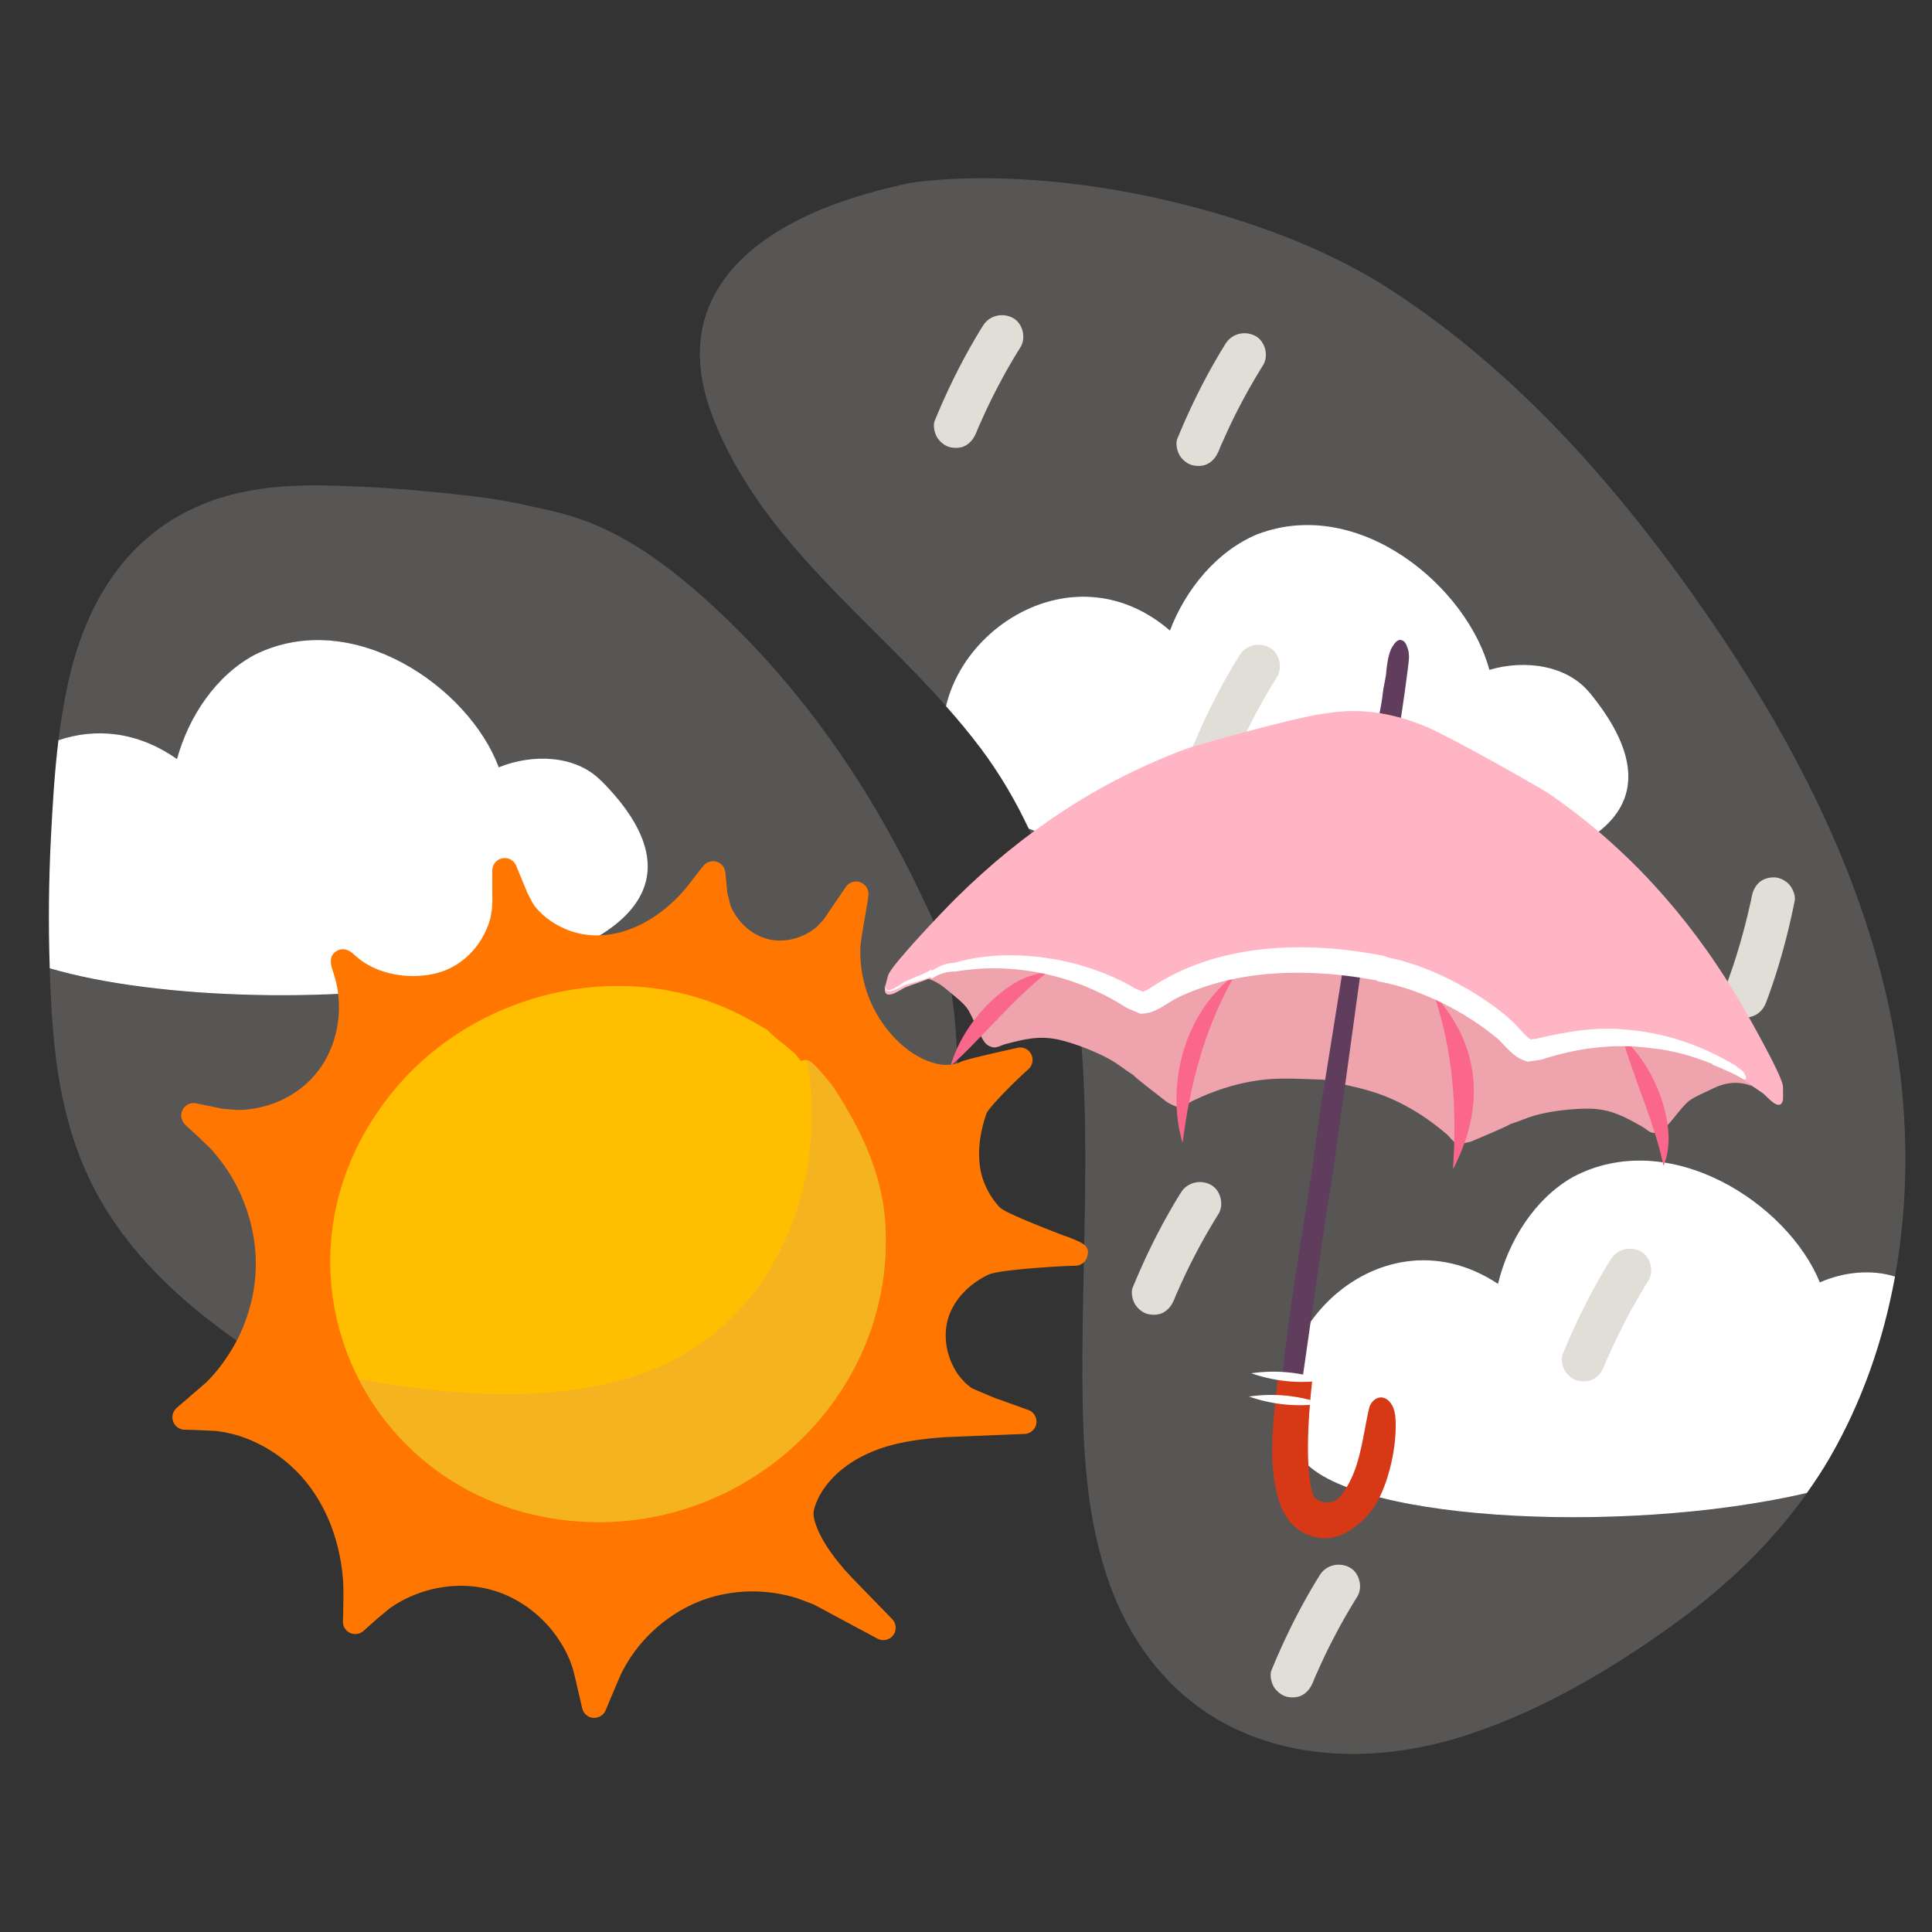 <svg xmlns="http://www.w3.org/2000/svg" viewBox="0 0 200 200"><rect x="0" y="0" width="200" height="200" fill="#333333" stroke="none"/><defs><style>.cls-3{fill:#575655}.cls-7{fill:#e1ddd7}.cls-8{fill:#fff}.cls-9{fill:#c397d7}.cls-11{fill:#fb678a}.cls-13{fill:#603c5d}</style></defs><g id="BG_Strong"><path class="cls-3" d="M134.44 150.49c-6.02-10.94 7.97-25.97 20.63-17.59 1.07-4.41 3.74-8.76 7.74-11.05 9.99-5.31 22.26 2.71 25.58 10.9 2.44-1.08 5.34-1.38 7.78-.6 1.43-7.9 1.4-16.1.11-24-2.61-15.97-10.15-30.77-19.23-44-8.96-13.06-19.56-25.32-32.91-34.04-5.7-3.72-12.18-6.29-18.7-8.16-6.9-1.98-14.1-3.2-21.28-3.46-3.12-.11-6.24-.02-9.33.36-.05 0-.09.02-.14.03-.15 0-.3.02-.46.05-6 1.31-12.34 3.29-17 7.47-2.18 1.96-3.9 4.58-4.5 7.47-.86 4.13.37 8.11 2.14 11.82 5.24 11.02 15.12 18.44 23.07 27.4 2.1-8.97 13.99-15.75 23.18-7.83 1.62-4.24 4.82-8.21 9.08-9.98 10.58-4 21.74 5.51 23.99 14.05 3.66-1.09 8.03-.48 10.36 2.35 19.35 23.54-36.31 22.49-58.06 14.09 1.72 3.66 3.02 7.52 3.9 11.53 1.62 7.38 1.95 14.98 1.96 22.52.01 7.72-.35 15.44-.3 23.16.04 7.08.41 14.4 2.86 21.12 2.55 6.98 7.28 12.59 14.24 15.43 7.21 2.94 15.41 2.46 22.7.08 7.77-2.53 15.1-6.87 21.69-11.66 5.19-3.78 9.83-8.19 13.52-13.39-19.38 4.52-48.83 2.81-52.61-4.06z"/><path class="cls-3" d="M98.29 101.53c-.41-2.27-1.08-5.25-2.54-8.06-.06-.11-.13-.28-.23-.49-5.41-11.49-12.32-21.29-20.54-29.14-8.97-8.56-14.28-10.23-19.37-11.29-.29-.06-.58-.12-.87-.19-3.13-.73-6.13-1.04-9.04-1.35h-.11a135.4 135.4 0 0 0-9.23-.67c-5.47-.21-13.74-.52-20.5 4.85-4.31 3.42-7.26 8.57-8.77 15.33-.46 2.05-.79 4.08-1.04 6.12 3.77-1.28 8.13-.97 12.27 1.95 1.2-4.37 4-8.64 8.07-10.81 10.14-5.01 22.17 3.38 25.24 11.66 3.53-1.44 7.95-1.26 10.54 1.34 21.73 21.75-34.97 25.98-57.03 19.48.05 1.38.11 2.75.19 4.12.34 5.61 1.12 12.19 4.33 18.49 2.45 4.79 6.3 9.28 11.45 13.37 3.96 3.14 8.45 6.06 13.74 8.93 5.62 3.05 10.93 5.26 16.22 6.75 5.06 1.43 10.04 2.14 14.84 2.14 1.18 0 2.34-.04 3.49-.13 8.28-.62 14.77-3.38 19.27-8.21 4.71-5.05 6.79-11.28 8.08-16.15 1.6-6.04 2.39-12.26 2.36-18.47-.02-3.49-.29-6.61-.82-9.55z"/></g><g id="Illustrations"><path class="cls-8" d="M164.54 71.69c-2.33-2.84-6.71-3.44-10.36-2.35-2.26-8.54-13.41-18.05-23.99-14.05-4.26 1.76-7.46 5.74-9.08 9.98-9.18-7.92-21.08-1.14-23.18 7.83 1.26 1.42 2.48 2.88 3.62 4.4 1.95 2.61 3.58 5.39 4.94 8.28 21.75 8.4 77.4 9.45 58.06-14.09zM62.17 80.77c-2.59-2.6-7.01-2.77-10.54-1.34-3.07-8.28-15.1-16.67-25.24-11.66-4.07 2.17-6.87 6.44-8.07 10.81-4.14-2.92-8.5-3.23-12.27-1.95-.4 3.27-.6 6.58-.78 10.1-.23 4.51-.27 9.04-.12 13.51 22.05 6.5 78.76 2.27 57.03-19.48zM196.17 132.15c-2.44-.78-5.34-.48-7.78.6-3.32-8.18-15.59-16.21-25.58-10.9-4 2.29-6.67 6.64-7.74 11.05-12.67-8.38-26.65 6.65-20.63 17.59 3.78 6.87 33.23 8.58 52.61 4.06.82-1.16 1.61-2.34 2.32-3.57 3.39-5.84 5.6-12.23 6.8-18.83z"/><path class="cls-7" d="M101.76 33.71c-1.95 3.13-3.59 6.42-4.99 9.83-.21.5-.03 1.28.23 1.72s.8.91 1.34 1.03c.57.13 1.21.1 1.72-.23s.79-.77 1.03-1.34c.04-.1.32-.82.11-.27.08-.22.18-.43.28-.64.16-.37.33-.74.5-1.11.35-.76.72-1.52 1.11-2.27.78-1.52 1.63-3.02 2.54-4.47.62-.99.25-2.51-.8-3.06s-2.4-.26-3.06.8zM126.87 35.58c-1.95 3.13-3.59 6.42-4.99 9.83-.21.5-.03 1.28.23 1.72s.8.91 1.34 1.03c.57.13 1.21.1 1.72-.23s.79-.77 1.03-1.34c.04-.1.32-.82.11-.27.08-.22.18-.43.28-.64.16-.37.33-.74.5-1.11.35-.76.72-1.52 1.11-2.27.78-1.52 1.63-3.02 2.54-4.47.62-.99.25-2.51-.8-3.06s-2.4-.26-3.06.8zM128.32 67.83c-1.95 3.13-3.59 6.42-4.99 9.83-.21.5-.03 1.28.23 1.72s.8.91 1.34 1.03c.57.13 1.21.1 1.72-.23s.79-.77 1.03-1.34c.04-.1.32-.82.11-.27.08-.22.18-.43.28-.64.16-.37.33-.74.5-1.11.35-.76.72-1.52 1.11-2.27.78-1.52 1.63-3.02 2.54-4.47.62-.99.25-2.51-.8-3.06s-2.4-.26-3.06.8zM122.25 123.45c-1.95 3.13-3.59 6.42-4.99 9.83-.21.5-.03 1.28.23 1.72s.8.91 1.34 1.03c.57.13 1.21.1 1.72-.23s.79-.77 1.03-1.34c.04-.1.32-.82.11-.27.08-.22.18-.43.28-.64.16-.37.33-.74.5-1.11.35-.76.72-1.52 1.11-2.27.78-1.52 1.63-3.02 2.54-4.47.62-.99.25-2.51-.8-3.06s-2.4-.26-3.06.8zM182.8 103.84c1.3-3.45 2.27-7 2.99-10.61.1-.53-.22-1.26-.56-1.65s-.96-.73-1.51-.75c-.59-.02-1.21.14-1.65.56s-.63.91-.75 1.51c-.02.11-.16.87-.06.29-.04.23-.1.46-.15.68a67.343 67.343 0 0 1-.93 3.63c-.47 1.65-1.02 3.27-1.62 4.88-.41 1.1.25 2.51 1.38 2.85 1.19.36 2.4-.21 2.85-1.38zM166.76 130.35c-1.95 3.13-3.59 6.42-4.99 9.83-.21.5-.03 1.28.23 1.72s.8.91 1.34 1.03c.57.13 1.21.1 1.72-.23s.79-.77 1.03-1.34c.04-.1.32-.82.11-.27.08-.22.18-.43.28-.64.16-.37.33-.74.5-1.11.35-.76.72-1.52 1.11-2.27.78-1.52 1.63-3.02 2.54-4.47.62-.99.25-2.51-.8-3.06s-2.4-.26-3.06.8zM136.62 163.06c-1.95 3.13-3.59 6.42-4.99 9.83-.21.5-.03 1.28.23 1.72s.8.91 1.34 1.03c.57.13 1.21.1 1.72-.23s.79-.77 1.03-1.34c.04-.1.32-.82.11-.27.08-.22.18-.43.28-.64.16-.37.33-.74.5-1.11.35-.76.72-1.52 1.11-2.27.78-1.52 1.63-3.02 2.54-4.47.62-.99.25-2.51-.8-3.06s-2.4-.26-3.06.8z"/><path d="M110.34 127.99c-1.51-.58-6.1-2.35-6.8-2.96-1.17-1.22-1.95-2.85-2.12-4.47-.19-1.63.05-3.41.69-5.27.26-.63 2.46-2.9 4.36-4.62.43-.39.54-1.02.28-1.54a1.27 1.27 0 0 0-1.42-.66c-5.23 1.16-5.65 1.36-5.81 1.43-.69.33-1.51.42-2.36.26-1.7-.33-3.45-1.44-4.93-3.13a12.83 12.83 0 0 1-2.79-5.37c-.24-.96-.36-1.94-.38-2.91v-.27c0-.23 0-.57.05-.9.04-.34.1-.71.16-1.08.04-.21.07-.43.1-.62l.45-2.59.07-.59a1.28 1.28 0 0 0-2.33-.88l-2.3 3.37-.09.1-.44.47c-.09.09-.16.19-.25.25l-.26.2c-.49.36-1.03.64-1.62.84-1.15.4-2.37.42-3.43.07-1.05-.34-2.02-1.04-2.74-1.98-.35-.45-.63-.95-.82-1.43l-.32-1.3-.2-2.09c-.05-.52-.4-.95-.9-1.11-.49-.15-1.04.01-1.37.41-.29.36-.61.77-.93 1.18-.33.44-.67.88-.98 1.25l-.39.44c-.08.09-.15.17-.24.26l-.17.17c-.13.13-.25.26-.41.4-.77.73-1.59 1.36-2.44 1.87-1.71 1.04-3.53 1.61-5.28 1.64-1.69.05-3.38-.46-4.78-1.37-.67-.43-1.25-.94-1.74-1.53-.12-.15-.3-.37-.44-.68l-.3-.58c-.08-.14-.15-.29-.24-.52l-1.04-2.52c-.23-.57-.83-.9-1.44-.78-.6.12-1.04.65-1.04 1.27v2.71c.02.29 0 .54-.01.79l-.02.44-.14.84c-.03.17-.06.27-.09.37l-.07.22c-.04.16-.1.31-.18.49-.12.33-.3.67-.45.95a8.008 8.008 0 0 1-2.65 2.87c-.94.6-2.01.99-3.18 1.14-.99.14-1.98.13-2.97-.02-1.77-.27-2.99-.92-3.69-1.41-.43-.31-.71-.56-.9-.73-.77-.7-1.39-.55-1.74-.34-.62.34-.78.98-.47 1.91.09.27.23.69.37 1.24.37 1.56.42 3.08.15 4.63-.25 1.45-1.03 4.18-3.53 6.24-1.17.97-2.58 1.69-4.08 2.08-.83.22-1.67.34-2.48.36h-.36l-1.48-.13-2.68-.55a1.277 1.277 0 0 0-1.38 1.88c.07.14.19.29.3.39l.93.85c.24.22.49.45.73.69l.39.37c.32.3.62.59.86.89l.14.17c.13.15.26.29.4.49.73.92 1.35 1.9 1.86 2.91 1.13 2.23 1.79 4.68 1.92 7.11.14 2.61-.37 5.31-1.47 7.81-.58 1.3-1.31 2.52-2.18 3.66-.38.51-.83 1.02-1.42 1.63l-3.08 2.66c-.41.34-.56.9-.39 1.41s.65.85 1.18.86c1.1.03 2.12.07 3.15.13.1 0 .2.01.25.02l.72.11c.14.02.28.06.42.09l.27.06c.96.23 1.91.58 2.83 1.04 1.86.92 3.55 2.26 4.88 3.88 1.34 1.63 2.4 3.63 3.06 5.8.33 1.07.57 2.2.72 3.35.07.54.12 1.11.14 1.71.02 1.14 0 2.43-.04 3.66-.01.51.28.98.74 1.19.46.21 1.01.13 1.39-.21l1.31-1.17 1.34-1.12s.11-.09.12-.09l.53-.35c.13-.09.27-.16.41-.24l.26-.15c.94-.5 1.94-.89 2.99-1.16 2.17-.54 4.39-.52 6.44.08 2.05.59 4.03 1.84 5.56 3.5.77.84 1.43 1.78 1.97 2.81.08.14.15.29.21.44.05.12.1.23.17.37.03.05.04.1.06.16l.16.43c.04.11.09.22.12.35.12.42.23.87.33 1.31l.66 2.84c.12.54.59.95 1.14.99h.11c.51 0 .98-.31 1.18-.79.48-1.15.97-2.33 1.49-3.52.11-.26.22-.49.36-.73l.24-.44c.08-.14.17-.28.26-.42l.16-.26c.59-.89 1.27-1.73 2.04-2.5 1.56-1.55 3.45-2.77 5.44-3.51a15.16 15.16 0 0 1 6.51-.86c1.12.09 2.23.31 3.31.64l1.65.62c.07.03.16.08.32.16l6.35 3.41c.56.3 1.25.15 1.63-.35.38-.5.34-1.21-.1-1.67l-3.96-4.07-.85-.91c-.16-.17-.28-.32-.4-.47-.08-.11-.17-.21-.24-.29l-.21-.26c-.14-.17-.28-.35-.4-.51l-.4-.56c-.75-1.08-1.26-2.09-1.54-3-.12-.41-.17-.8-.13-1.06l.05-.28.11-.34c.08-.25.19-.49.29-.71.44-.92 1.11-1.8 1.98-2.61 1.77-1.62 4.15-2.72 7.08-3.27 1.21-.23 2.54-.39 4.18-.5l8.14-.33c.61-.02 1.13-.48 1.22-1.08.09-.61-.26-1.2-.83-1.4l-3.17-1.14c-.18-.06-.36-.13-.51-.19l-1.94-.82c-.06-.03-.13-.05-.18-.08-.06-.05-.13-.09-.19-.13l-.33-.27s-.1-.09-.19-.16c-.07-.08-.15-.16-.22-.24-.09-.09-.17-.18-.26-.28-.53-.64-.95-1.43-1.22-2.27-.55-1.7-.43-3.49.33-4.93.75-1.47 2.09-2.71 3.77-3.51.91-.43 6.34-.85 8.96-.91.57 0 1.1-.38 1.25-.95.31-1.14-.39-1.41-2.26-2.13z" style="fill:#f70"/><path d="M79.49 106.67c.7.78 1.86 1.55 2.77 2.36.12.11.58.75.62.78.14.08.52-.33 1.11.15.54.43 1.97 2.11 2.36 2.71 2.76 4.25 5.02 8.83 5.31 14.28.9 17.11-13.6 31.09-30.48 30.61-23.07-.66-35.27-26.23-20.65-44.39 8.45-10.5 23.84-14.28 36.01-8.17.39.19 2.8 1.51 2.94 1.67z" style="fill:#ffbf00"/><g style="opacity:.36"><path d="M91.66 126.95c-.29-5.45-2.54-10.03-5.31-14.28-.39-.6-1.82-2.28-2.36-2.71a.977.977 0 0 0-.51-.23c.42 2.1.6 4.26.55 6.41-.14 5.86-1.9 11.78-5.23 16.62-3.54 5.14-8.6 8.53-14.6 10.13-7.63 2.04-15.77 1.61-23.51.46-1.18-.18-2.36-.38-3.54-.59 4.27 8.32 12.87 14.48 24.03 14.8 16.88.48 31.38-13.5 30.48-30.61z" style="fill:#e4a256"/></g><path class="cls-13" d="M143.05 72.41c-.06.69-.29 1.43-.33 2.12h-.05c.02.1.05.2.08.3 0 .02.02.08.04.14.04.13.11.27.17.39.02.03.09.13.11.18.04.05.08.1.13.14l.01.02c.03.02.05.04.08.06h.01c.03 0 .05.02.07.03H143.58c.04 0 .09-.02.13-.03.01 0 .02 0 .03-.01.12-.06.07-.03 0 0-.02 0-.02.01-.05.02.04-.02.08-.03.12-.05.11-.05.22-.11.32-.17 0 0 .01 0 .02-.01.1-.08.05-.04 0 0-.02.01-.02.02-.05.04.05-.04.11-.08.16-.12.09-.07.18-.15.27-.23.1-.09.2-.19.29-.29.03-.04.07-.09.11-.12-.04.03-.05.04-.06.05-.03.02-.03.03 0 0 .03-.02.06-.06.08-.08.12-.68.92-6.16.91-6.75 0-.08 0-.18-.02-.28 0-.25-.05-.5-.15-.73-.12-.38-.32-.72-.62-.76 0 0-.01 0-.02.01-.02-.01-.03-.03-.05-.04-.34-.03-.64.33-.87.72-.1.15-.18.32-.23.5-.04.11-.08.22-.1.3-.16.58-.26 1.35-.33 2.16-.16.82-.33 1.65-.4 2.5z"/><path d="M174.05 108.3c-5.57-1.73-37.23-13.94-37.44-13.96-23.15-2.18-28.53 4.4-34.36 4.65-3.32.14-8.4 2.2-8.02 2.15 1.88-.22 3.19.79 3.85 1.36.53.46 1.49 1.17 1.97 1.79.69.88 1.45 3.37 2.12 3.85.82.58 1.23.13 1.86-.04 2.03-.55 3.68-.94 5.76-.43 1.67.41 3.81 1.25 5.28 2.1.79.46 1.53 1.08 2.31 1.56-.07.07 2.78 2.26 3.35 2.7.24.19 1.15.63 1.43.61.42-.03.88-.47 1.2-.63 4.81-2.35 8.44-2.36 9.78-2.35.3-.03 2.21.06 3.79.1 1.6.38 3.71.83 4.02.94 1.3.33 4.81 1.26 8.87 4.76.27.24.61.78 1.01.91.27.09 1.26-.11 1.54-.23.66-.28 3.98-1.68 3.93-1.76.88-.27 1.75-.67 2.63-.92 1.64-.46 3.93-.72 5.64-.69 2.14.03 3.63.84 5.46 1.88.56.32.85.87 1.79.51.76-.29 2.14-2.51 3.02-3.19.62-.47 1.73-.91 2.36-1.23.78-.39 2.3-1.03 4.07-.34.36.14-4.03-3.14-7.21-4.12z" style="fill:#efa3ad"/><path d="M184.56 112.39c-.13-1.18-3.99-7.98-4.87-9.42-5.01-8.28-11.36-15.33-19.34-20.81-1-.68-10.13-5.83-12.62-6.89-5.65-2.4-9.45-1.56-10.99-1.35-2.68.37-12.79 3.17-13.92 3.59-9.07 3.36-16.96 8.64-23.84 15.45-1.2 1.18-6.61 6.84-7.02 7.95-.06.15-.37 1.34-.37 1.45-.02 1.36 1.72.02 2.13-.15.87-.36 1.82-.59 2.66-1.02.04.04.09.07.13.11.64-.45 1.43-.72 2.2-.77.03 0 .06.01.09.01 1.83-.37 3.95-.65 5.78-.54 5.11.29 8.25 1.29 12.61 3.79.29.17.64.18.93.45.97.05 2.37-1.15 3.26-1.6 3.6-1.83 10.74-4.14 21.58-1.99.09.02.14.07.2.11 4.08.68 9.42 3.46 12.45 6.1.76.66 1.82 2.16 2.77 2.35.35-.19.68-.12 1.01-.21 4.83-1.36 8.12-1.56 13.15-.59 1.97.38 4.19 1.28 5.97 2.17l-.22.08c.07.04.15.08.22.12.56.25 1.17.44 1.67.8 0 0 .02 0 .03-.01.72.62 1.58 1.08 2.33 1.64.36.27 1.72 1.99 2.03.67.03-.11 0-1.33 0-1.5z" style="fill:#ffb5c4"/><path class="cls-13" d="M142.23 145.68c-.07.13-.43 1.28-.46 1.44 0 .04.13.01.02.58-.49 2.56-.8 5.75-2.43 7.85-.67.86-1.75 1.4-2.85 1.04-.92-.3-1.25-.82-1.56-1.68-1.06-2.9-.42-10.37.07-13.48.04-.24 2.08-14.7 2.9-19.65.2-1.19 2.99-21.57 2.99-21.57.04.01.08.01.12.02-.07-.08-.15-.17-.23-.24-.04-.01-.13-.1-.16-.12a.913.913 0 0 0-.13-.08l-.04-.02a.793.793 0 0 1-.09-.04c-.04-.01-.09-.03-.13-.04H140.02c-.08.02-.16.04-.25.06-.04.02-.07.03-.1.05l-.27.15c-.04.04-.09.07-.14.11-.09.07-.17.15-.25.23h.01s-2.23 13.96-2.24 13.97c-.34 2.44-.83 5.95-.94 6.73-.75 5.09-1.67 10.22-2.35 15.35-.04.29-.57 4.41-.59 4.64-.34 4.26-1.3 9.15-.32 13.4.54 2.33 1.65 4.09 4.24 4.42 1.91.24 4.1-1.57 5.08-3.07 1.5-2.31 2.37-6.56 2.07-9.27-.12-1.12-1.11-1.93-1.73-.76z"/><path d="M144.4 146.39c-.1-.87-.63-1.59-1.26-1.71-.24-.05-.86-.06-1.31.8-.11.2-.35 1.43-.48 2.14l-.06.33c-.46 2.44-.9 4.74-2.35 6.71-.62.84-1.32.93-1.82.86-.63-.09-1.09-.48-1.17-.72-.83-2.27-.59-7.65-.14-11.56l.05-.47-.47-.03c-.7-.04-1.96-.14-2.66-.19l-.43-.03-.15 1.39c-.39 3.54-.79 7.2 0 10.55.43 1.85 1.38 4.35 4.62 4.76.03 0 .06 0 .1.01 2.25.22 4.51-1.88 5.41-3.28 1.5-2.32 2.47-6.61 2.14-9.57z" style="fill:#d73815"/><path class="cls-9" d="m129.52 142.16 7.57.74"/><path class="cls-8" d="M129.52 142.16c2.58-.37 5.11-.12 7.57.73-2.58.37-5.11.12-7.57-.73z"/><path class="cls-9" d="m129.29 144.57 7.57.74"/><path class="cls-8" d="M129.29 144.57c2.58-.37 5.11-.12 7.57.73-2.58.37-5.11.12-7.57-.73z"/><path class="cls-11" d="M108.43 100.66c-2.68 2.07-5.07 4.79-7.43 7.18-.83.85-1.64 1.7-2.58 2.46.68-2.33 2.02-4.43 3.69-6.18 1.69-1.7 3.84-3.3 6.32-3.46zM172.2 120.68c-.66-3.27-2.01-6.53-3.15-9.84-.4-1.12-.8-2.22-1.06-3.4 1.79 1.64 3.08 3.77 3.91 6.04.77 2.27 1.26 4.9.31 7.2zM150.41 121.05c.42-6.21.03-12.25-1.99-18.16 4.97 5.45 5.27 11.84 1.99 18.16zM122.42 118.33c-1.79-6.11.25-13.59 5.44-17.44-3.12 5.41-4.66 11.27-5.44 17.44z"/><path class="cls-8" d="M117.34 104.67h-.01.01zM180.27 110.78s-.66-.46-.61-.47c-3.34-2.01-7.11-3.36-11.02-3.69-3.26-.42-6.62.21-9.74.93-.1 0-.26.02-.45.05-.62-.39-1.18-1.18-1.75-1.73-1.44-1.37-3.04-2.44-4.71-3.45-2.61-1.5-5.34-2.7-8.33-3.31-.07-.04-.16-.08-.27-.12-.28-.08-.19-.05-.26-.06-8.02-1.57-17.12-1.33-24.1 3.38-.25.17-.53.29-.71.35-.27-.12-.51-.18-.81-.34-5.47-3.23-13.02-4.33-18.7-2.65-.86.02-1.61.33-2.3.8-.06-.04-.12-.09-.12-.09-.82.51-1.76.79-2.69 1.23-.6.27-2 1.64-2.13.34.01 1.37 1.52.24 2.26-.01.8-.26 1.63-.45 2.46-.78.03.03.16.15.16.15l.24-.15c.63-.4 1.48-.61 2.19-.58 6.07-1.04 12.38.35 17.56 3.63.09.07.59.32.75.36.14.05.16.07.16.07.06.03.7.3.7.3 1.55.02 2.63-1.04 3.84-1.66 6.38-3.04 13.77-3.06 20.61-1.79.05.03.14.1.14.1l.3.05c4.27.83 8.7 3.06 12.1 5.89.99.92 1.63 1.98 3.13 2.38.46-.07.91-.14 1.4-.22 3.7-1.21 7.6-1.72 11.47-1.17 2.19.22 4.24.82 6.26 1.64l-.08.03s2.29.9 2.94 1.36h.02c.72.51.77-.1.1-.79zm-37.92-9.36s-.04-.02 0 0z"/></g></svg>